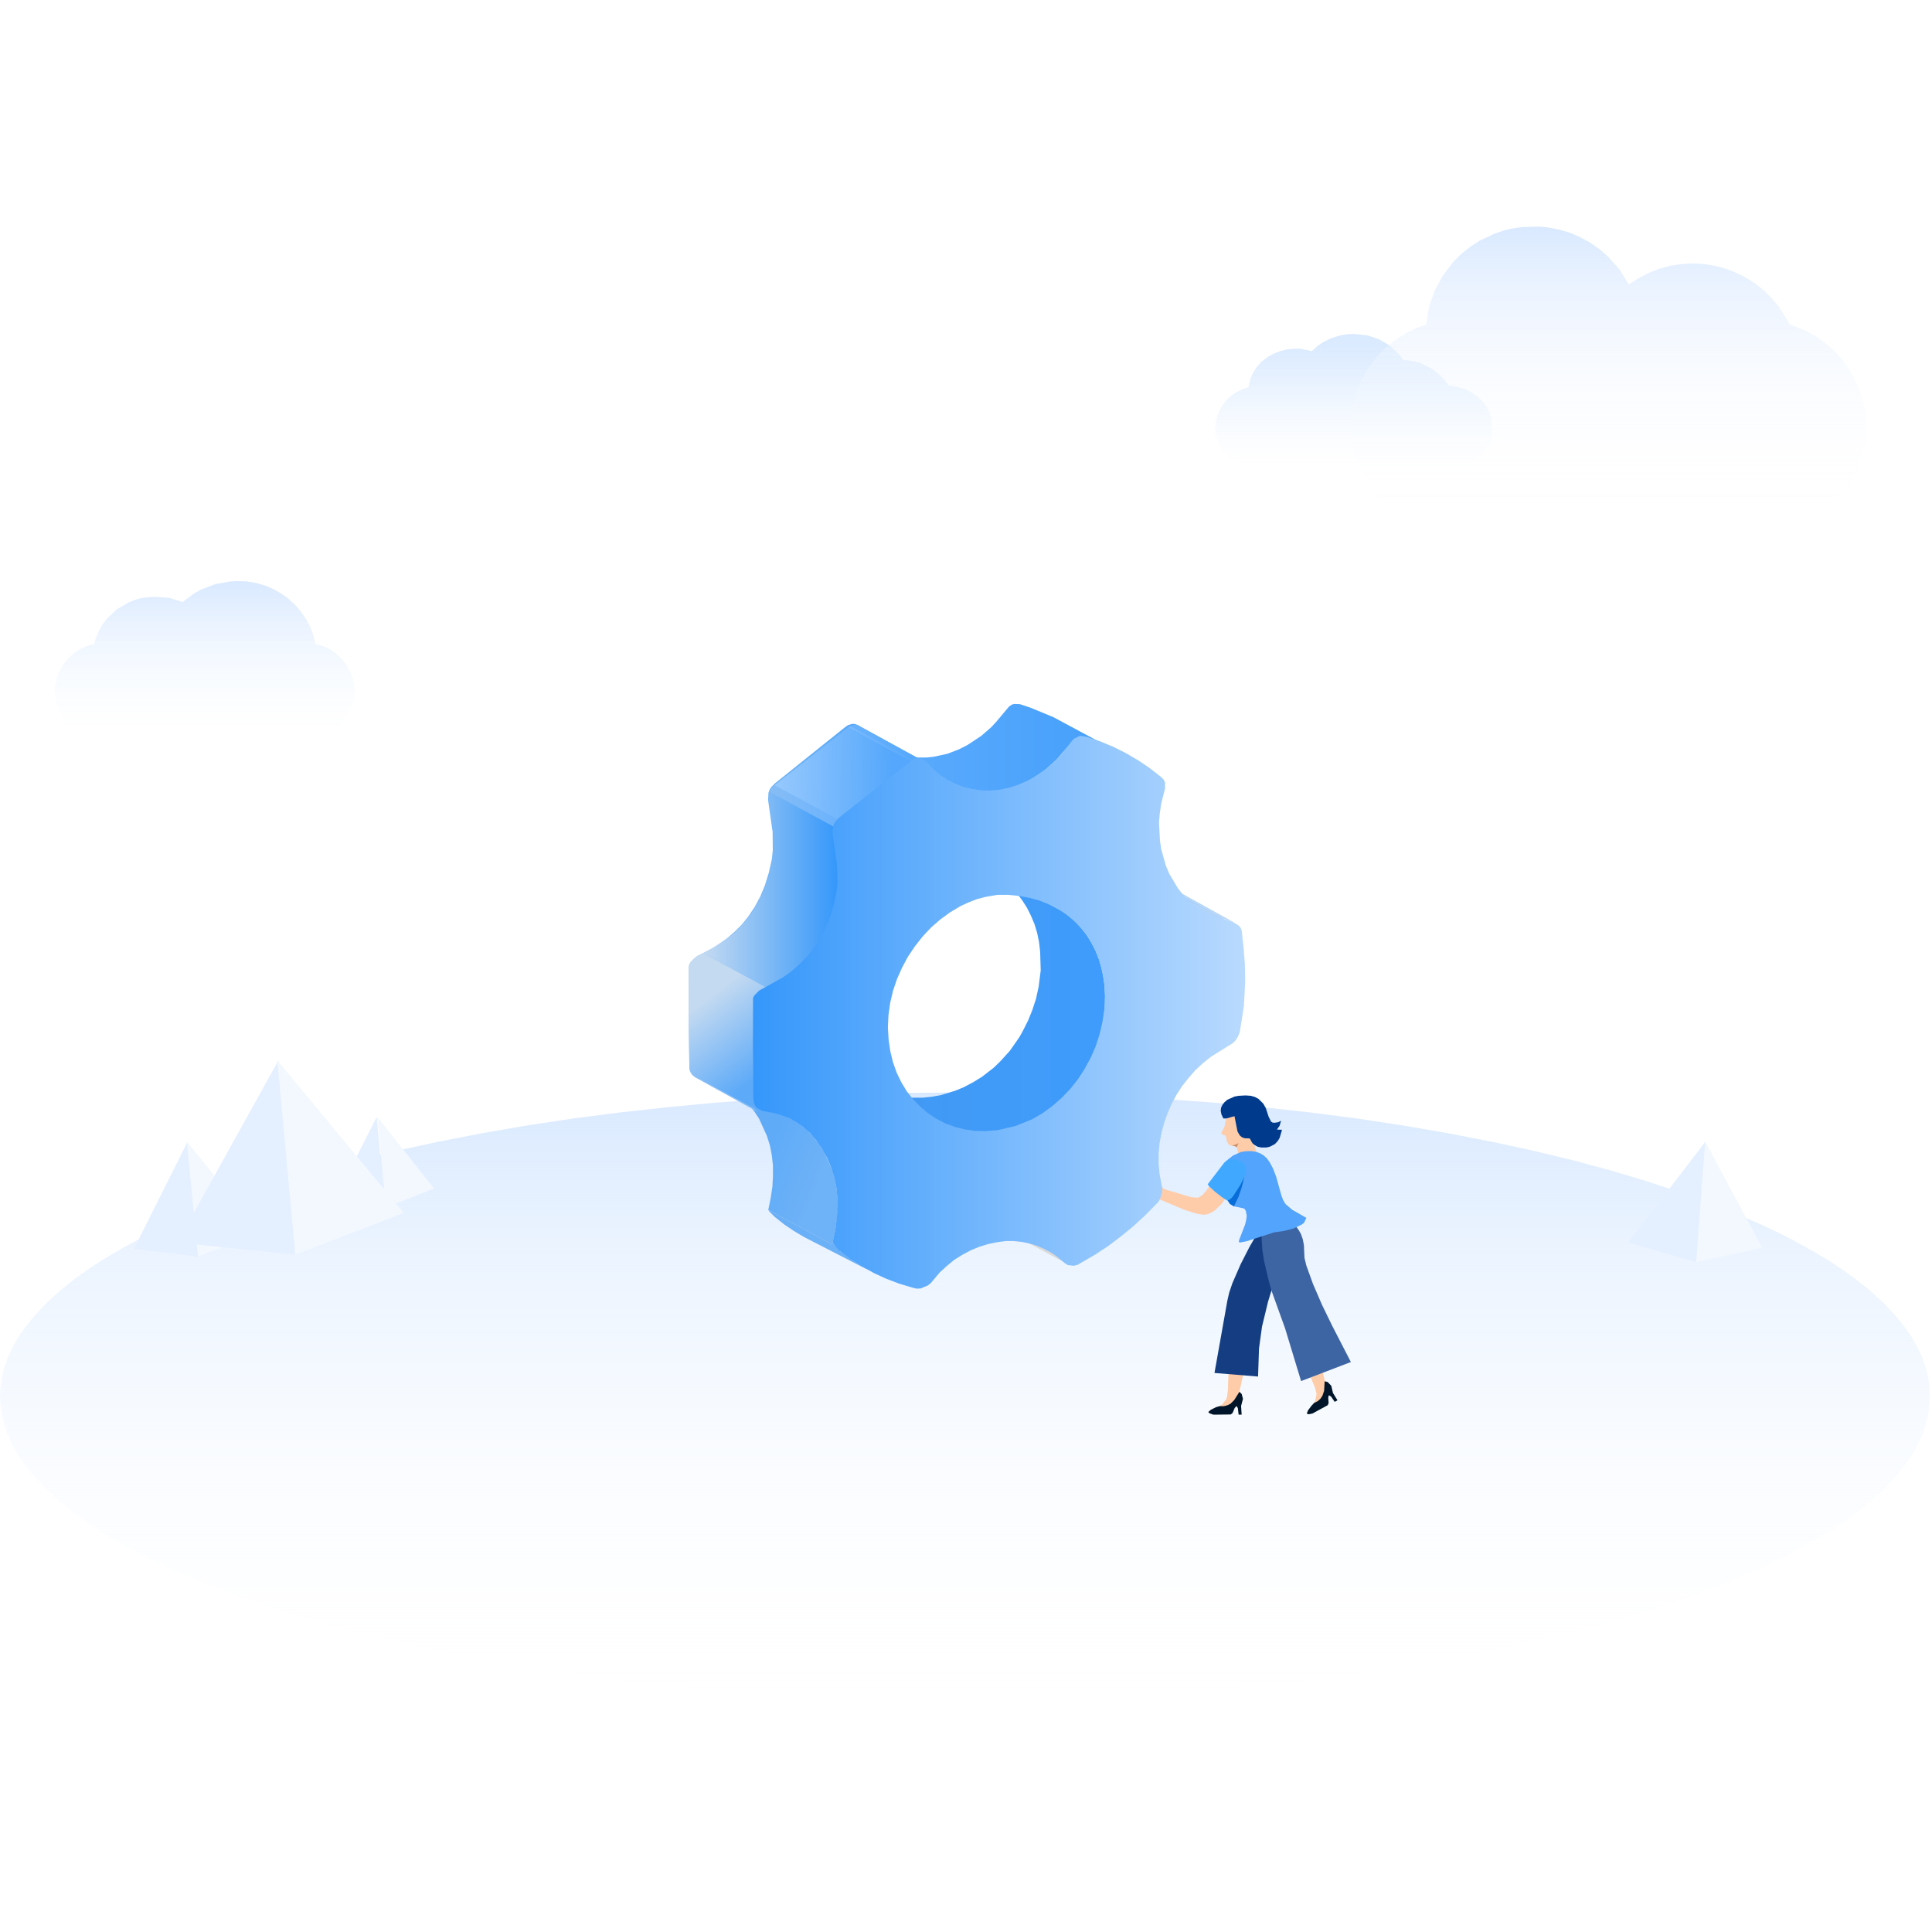 <?xml version="1.0" standalone="no"?><!DOCTYPE svg PUBLIC "-//W3C//DTD SVG 1.1//EN" "http://www.w3.org/Graphics/SVG/1.1/DTD/svg11.dtd"><svg height="1024" node-id="1" sillyvg="true" template-height="1024" template-width="1024" version="1.1" viewBox="0 0 1024 1024" width="1024" xmlns="http://www.w3.org/2000/svg" xmlns:xlink="http://www.w3.org/1999/xlink"><defs node-id="164"><linearGradient gradientUnits="objectBoundingBox" id="linearGradient-1" node-id="5" spreadMethod="pad" x1="0.5" x2="0.5" y1="1" y2="-0"><stop offset="0" stop-color="#ffffff" stop-opacity="0.1"></stop><stop offset="0.13" stop-color="#fbfdff" stop-opacity="0.19"></stop><stop offset="0.41" stop-color="#f1f7ff" stop-opacity="0.43"></stop><stop offset="0.81" stop-color="#e1eeff" stop-opacity="0.82"></stop><stop offset="1" stop-color="#d9e9ff"></stop></linearGradient><linearGradient gradientUnits="objectBoundingBox" id="linearGradient-2" node-id="11" spreadMethod="pad" x1="0.5" x2="0.5" y1="1.002" y2="0.001"><stop offset="0" stop-color="#ffffff" stop-opacity="0.1"></stop><stop offset="1" stop-color="#d9e9ff"></stop></linearGradient><linearGradient gradientUnits="objectBoundingBox" id="linearGradient-3" node-id="14" spreadMethod="pad" x1="0.501" x2="0.501" y1="1" y2="0"><stop offset="0" stop-color="#ffffff" stop-opacity="0.1"></stop><stop offset="0.14" stop-color="#f8fbff" stop-opacity="0.27"></stop><stop offset="0.37" stop-color="#edf5ff" stop-opacity="0.52"></stop><stop offset="0.58" stop-color="#e4f0ff" stop-opacity="0.73"></stop><stop offset="0.76" stop-color="#deecff" stop-opacity="0.88"></stop><stop offset="0.91" stop-color="#daeaff" stop-opacity="0.97"></stop><stop offset="1" stop-color="#d9e9ff"></stop></linearGradient><linearGradient gradientUnits="objectBoundingBox" id="linearGradient-4" node-id="22" spreadMethod="pad" x1="0.5" x2="0.5" y1="0.999" y2="-0.001"><stop offset="0" stop-color="#ffffff" stop-opacity="0.1"></stop><stop offset="0.09" stop-color="#fefeff" stop-opacity="0.13"></stop><stop offset="0.23" stop-color="#fbfcff" stop-opacity="0.21"></stop><stop offset="0.4" stop-color="#f5f9ff" stop-opacity="0.33"></stop><stop offset="0.59" stop-color="#eef5ff" stop-opacity="0.51"></stop><stop offset="0.79" stop-color="#e4efff" stop-opacity="0.74"></stop><stop offset="1" stop-color="#d9e9ff"></stop></linearGradient><linearGradient gradientUnits="objectBoundingBox" id="linearGradient1" node-id="216" spreadMethod="pad" x1="0" x2="1" y1="0.5" y2="0.5"><stop offset="0" stop-color="#eeeeee"></stop><stop offset="0.03" stop-color="#dddddd"></stop><stop offset="1" stop-color="#d8d8d8"></stop></linearGradient><linearGradient gradientUnits="objectBoundingBox" id="linearGradient-5" node-id="30" spreadMethod="pad" x1="0" x2="1" y1="0.5" y2="0.5"><stop offset="0" stop-color="#eeeeee"></stop><stop offset="0.03" stop-color="#dddddd"></stop><stop offset="1" stop-color="#d8d8d8"></stop></linearGradient><linearGradient gradientUnits="objectBoundingBox" id="linearGradient-6" node-id="34" spreadMethod="pad" x1="-0" x2="1" y1="0.499" y2="0.499"><stop offset="0" stop-color="#eeeeee"></stop><stop offset="0.03" stop-color="#b4d7fe"></stop><stop offset="1" stop-color="#b0d3fa"></stop></linearGradient><linearGradient gradientUnits="objectBoundingBox" id="linearGradient-7" node-id="38" spreadMethod="pad" x1="-0" x2="1" y1="0.5" y2="0.5"><stop offset="0" stop-color="#b2d5fc"></stop><stop offset="0.03" stop-color="#dddddd"></stop><stop offset="1" stop-color="#a8d2ff"></stop></linearGradient><linearGradient gradientUnits="objectBoundingBox" id="linearGradient-8" node-id="42" spreadMethod="pad" x1="0.093" x2="0.786" y1="0.5" y2="0.512"><stop offset="0" stop-color="#afd5fe"></stop><stop offset="0.052" stop-color="#99cafd"></stop><stop offset="1" stop-color="#b5d4f6"></stop></linearGradient><linearGradient gradientUnits="objectBoundingBox" id="linearGradient-9" node-id="46" spreadMethod="pad" x1="0" x2="1" y1="0.505" y2="0.505"><stop offset="0" stop-color="#eeeeee"></stop><stop offset="0.03" stop-color="#b2d4f8"></stop><stop offset="1" stop-color="#b2d4fa"></stop></linearGradient><linearGradient gradientUnits="objectBoundingBox" id="linearGradient-10" node-id="50" spreadMethod="pad" x1="0" x2="1" y1="0.5" y2="0.5"><stop offset="0" stop-color="#eeeeee"></stop><stop offset="0.03" stop-color="#dddddd"></stop><stop offset="1" stop-color="#d8d8d8"></stop></linearGradient><linearGradient gradientUnits="objectBoundingBox" id="linearGradient-11" node-id="54" spreadMethod="pad" x1="-0.001" x2="1.002" y1="0.501" y2="0.501"><stop offset="0" stop-color="#97c9fd"></stop><stop offset="0.064" stop-color="#4199f3"></stop><stop offset="1" stop-color="#3f9cfc"></stop></linearGradient><linearGradient gradientUnits="objectBoundingBox" id="linearGradient-12" node-id="58" spreadMethod="pad" x1="-0" x2="1" y1="0.5" y2="0.5"><stop offset="0" stop-color="#eeeeee"></stop><stop offset="0.03" stop-color="#dddddd"></stop><stop offset="1" stop-color="#d8d8d8"></stop></linearGradient><linearGradient gradientUnits="objectBoundingBox" id="linearGradient-13" node-id="62" spreadMethod="pad" x1="-0" x2="1" y1="0.5" y2="0.5"><stop offset="0" stop-color="#68aff7"></stop><stop offset="0.518" stop-color="#6bb1f8"></stop><stop offset="1" stop-color="#6bb1f7"></stop></linearGradient><linearGradient gradientUnits="objectBoundingBox" id="linearGradient-14" node-id="66" spreadMethod="pad" x1="0" x2="1" y1="0.5" y2="0.5"><stop offset="0" stop-color="#eeeeee"></stop><stop offset="1" stop-color="#d8d8d8"></stop></linearGradient><linearGradient gradientUnits="objectBoundingBox" id="linearGradient-15" node-id="69" spreadMethod="pad" x1="0.309" x2="0.755" y1="0.485" y2="0.731"><stop offset="0" stop-color="#5fabf8"></stop><stop offset="1" stop-color="#6eb2f7"></stop></linearGradient><linearGradient gradientUnits="objectBoundingBox" id="linearGradient-16" node-id="72" spreadMethod="pad" x1="-0.002" x2="0.999" y1="0.501" y2="0.501"><stop offset="0" stop-color="#5babfc"></stop><stop offset="1" stop-color="#459ffb"></stop></linearGradient><linearGradient gradientUnits="objectBoundingBox" id="linearGradient-17" node-id="75" spreadMethod="pad" x1="-0" x2="1" y1="0.5" y2="0.5"><stop offset="0" stop-color="#96c5f4"></stop><stop offset="1" stop-color="#3f9cfa"></stop></linearGradient><linearGradient gradientUnits="objectBoundingBox" id="linearGradient-18" node-id="78" spreadMethod="pad" x1="0.376" x2="0.624" y1="0.231" y2="0.883"><stop offset="0" stop-color="#c4daf1"></stop><stop offset="1" stop-color="#5daaf8"></stop></linearGradient><linearGradient gradientUnits="objectBoundingBox" id="linearGradient-19" node-id="81" spreadMethod="pad" x1="-0.002" x2="1" y1="0.499" y2="0.499"><stop offset="0" stop-color="#c4daf1"></stop><stop offset="1" stop-color="#3497fb"></stop></linearGradient><linearGradient gradientUnits="objectBoundingBox" id="linearGradient-20" node-id="84" spreadMethod="pad" x1="0" x2="1.002" y1="0.499" y2="0.499"><stop offset="0" stop-color="#87bdf5"></stop><stop offset="1" stop-color="#6ab2fd"></stop></linearGradient><linearGradient gradientUnits="objectBoundingBox" id="linearGradient-21" node-id="87" spreadMethod="pad" x1="-0" x2="0.854" y1="0.5" y2="0.513"><stop offset="0" stop-color="#97c9fd"></stop><stop offset="1" stop-color="#54a7fc"></stop></linearGradient><linearGradient gradientUnits="objectBoundingBox" id="linearGradient-22" node-id="90" spreadMethod="pad" x1="0" x2="1" y1="0.5" y2="0.5"><stop offset="0" stop-color="#79bafd"></stop><stop offset="1" stop-color="#57a9fc"></stop></linearGradient><linearGradient gradientUnits="objectBoundingBox" id="linearGradient-23" node-id="93" spreadMethod="pad" x1="-0" x2="1" y1="0.498" y2="0.498"><stop offset="0" stop-color="#69b2fc"></stop><stop offset="1" stop-color="#54a7fc"></stop></linearGradient><linearGradient gradientUnits="objectBoundingBox" id="linearGradient-24" node-id="96" spreadMethod="pad" x1="0" x2="1" y1="0.498" y2="0.498"><stop offset="0" stop-color="#eeeeee"></stop><stop offset="1" stop-color="#d8d8d8"></stop></linearGradient><linearGradient gradientUnits="objectBoundingBox" id="linearGradient-25" node-id="99" spreadMethod="pad" x1="0" x2="1" y1="0.503" y2="0.503"><stop offset="0" stop-color="#eeeeee"></stop><stop offset="1" stop-color="#d8d8d8"></stop></linearGradient><linearGradient gradientUnits="objectBoundingBox" id="linearGradient-26" node-id="102" spreadMethod="pad" x1="-0" x2="1" y1="0.5" y2="0.5"><stop offset="0" stop-color="#3597fb"></stop><stop offset="1" stop-color="#b9dafe"></stop></linearGradient></defs><path d="M 0.00 0.00 L 1024.00 0.00 L 1024.00 1024.00 L 0.00 1024.00 Z" fill="#ffffff" fill-rule="evenodd" node-id="377" stroke="none" target-height="1024" target-width="1024" target-x="0" target-y="0"></path><g node-id="454"><path d="M 0.00 0.00 L 1024.00 0.00 L 1024.00 1024.00 L 0.00 1024.00 Z" fill="#d8d8d8" fill-opacity="0" fill-rule="nonzero" group-id="1" id="矩形" node-id="107" stroke="none" target-height="1024" target-width="1024" target-x="0" target-y="0"></path></g><path d="M 1023.00 740.00 L 1022.70 745.20 L 1021.90 750.40 L 1020.60 755.60 L 1018.70 760.90 L 1016.20 766.20 L 1013.10 771.60 L 1009.00 777.40 L 1004.10 783.30 L 998.40 789.30 L 991.80 795.40 L 984.10 801.60 L 976.50 807.10 L 968.10 812.60 L 958.70 818.10 L 948.40 823.70 L 937.10 829.30 L 923.20 835.50 L 908.00 841.70 L 891.40 847.80 L 873.20 853.80 L 853.90 859.60 L 833.40 865.10 L 811.80 870.30 L 790.00 875.00 L 767.30 879.40 L 743.50 883.50 L 719.70 887.10 L 695.10 890.30 L 669.80 893.10 L 644.40 895.50 L 618.50 897.40 L 592.00 899.00 L 565.50 900.10 L 538.70 900.80 L 511.50 901.00 L 484.30 900.80 L 457.50 900.10 L 431.00 899.00 L 404.50 897.40 L 378.60 895.50 L 353.20 893.10 L 327.90 890.30 L 303.30 887.10 L 279.50 883.50 L 255.70 879.40 L 233.00 875.00 L 211.20 870.30 L 189.60 865.10 L 169.10 859.60 L 149.80 853.80 L 131.60 847.80 L 115.00 841.70 L 99.80 835.50 L 85.90 829.30 L 74.60 823.70 L 64.30 818.10 L 54.90 812.60 L 46.50 807.10 L 38.90 801.60 L 31.20 795.40 L 24.60 789.30 L 18.90 783.30 L 14.00 777.40 L 9.90 771.60 L 6.80 766.20 L 4.30 760.90 L 2.40 755.60 L 1.10 750.40 L 0.30 745.20 L 0.00 740.00 L 0.30 734.80 L 1.10 729.60 L 2.40 724.40 L 4.30 719.10 L 6.80 713.80 L 9.90 708.40 L 14.00 702.60 L 18.90 696.70 L 24.60 690.70 L 31.20 684.60 L 38.90 678.40 L 46.50 672.90 L 54.90 667.40 L 64.30 661.90 L 74.60 656.30 L 85.90 650.70 L 99.80 644.50 L 115.00 638.30 L 131.60 632.20 L 149.80 626.20 L 169.10 620.40 L 189.60 614.90 L 211.20 609.70 L 233.00 605.00 L 255.70 600.60 L 279.50 596.50 L 303.30 592.90 L 327.90 589.70 L 353.20 586.90 L 378.60 584.50 L 404.50 582.60 L 431.00 581.00 L 457.50 579.90 L 484.30 579.20 L 511.50 579.00 L 538.70 579.20 L 565.50 579.90 L 592.00 581.00 L 618.50 582.60 L 644.40 584.50 L 669.80 586.90 L 695.10 589.70 L 719.70 592.90 L 743.50 596.50 L 767.30 600.60 L 790.00 605.00 L 811.80 609.70 L 833.40 614.90 L 853.90 620.40 L 873.20 626.20 L 891.40 632.20 L 908.00 638.30 L 923.20 644.50 L 937.10 650.70 L 948.40 656.30 L 958.70 661.90 L 968.10 667.40 L 976.50 672.90 L 984.10 678.40 L 991.80 684.60 L 998.40 690.70 L 1004.10 696.70 L 1009.00 702.60 L 1013.10 708.40 L 1016.20 713.80 L 1018.70 719.10 L 1020.60 724.40 L 1021.90 729.60 L 1022.70 734.80 L 1023.00 740.00 Z" fill="url(#linearGradient-1)" fill-rule="nonzero" id="椭圆形" node-id="108" stroke="none" target-height="322" target-width="1023" target-x="0" target-y="579"></path><path d="M 199.70 592.00 L 204.00 640.00 L 177.00 636.80 Z" fill="#e4efff" fill-rule="nonzero" id="路径" node-id="109" stroke="none" target-height="48" target-width="27" target-x="177" target-y="592"></path><path d="M 200.00 592.00 L 230.00 629.90 L 204.50 640.00 Z" fill="#f3f8ff" fill-rule="nonzero" id="路径" node-id="110" stroke="none" target-height="48" target-width="30" target-x="200" target-y="592"></path><path d="M 99.50 605.00 L 105.00 666.00 L 71.00 661.90 Z" fill="#e4efff" fill-rule="nonzero" id="路径" node-id="111" stroke="none" target-height="61" target-width="34" target-x="71" target-y="605"></path><path d="M 99.00 605.00 L 138.00 653.20 L 105.00 666.00 Z" fill="#f3f8ff" fill-rule="nonzero" id="路径" node-id="112" stroke="none" target-height="61" target-width="39" target-x="99" target-y="605"></path><path d="M 147.60 562.00 L 157.00 665.00 L 94.00 658.60 Z" fill="#e4efff" fill-rule="nonzero" id="路径" node-id="113" stroke="none" target-height="103" target-width="63" target-x="94" target-y="562"></path><path d="M 147.00 562.00 L 214.00 642.90 L 156.50 665.00 Z" fill="#f3f8ff" fill-rule="nonzero" id="路径" node-id="114" stroke="none" target-height="103" target-width="67" target-x="147" target-y="562"></path><path d="M 167.20 341.20 L 166.00 336.40 L 164.30 332.00 L 162.00 327.80 L 159.30 323.90 L 156.20 320.40 L 152.70 317.20 L 148.90 314.50 L 144.80 312.20 L 140.40 310.30 L 135.80 309.00 L 131.00 308.20 L 126.00 308.00 L 121.90 308.20 L 114.10 309.60 L 106.70 312.40 L 103.20 314.30 L 96.80 319.10 L 89.80 316.90 L 82.50 316.30 L 78.60 316.50 L 74.90 317.00 L 71.40 318.00 L 68.00 319.40 L 61.70 323.10 L 56.50 328.10 L 54.30 331.00 L 52.50 334.20 L 51.00 337.60 L 49.90 341.20 L 46.00 342.40 L 42.40 344.00 L 39.20 346.20 L 36.30 348.70 L 33.90 351.60 L 31.90 354.90 L 30.40 358.40 L 29.40 362.20 L 29.00 366.10 L 29.40 369.80 L 30.20 373.20 L 31.40 376.40 L 33.10 379.40 L 35.10 382.20 L 37.40 384.70 L 40.10 386.90 L 43.00 388.70 L 46.10 390.20 L 49.50 391.20 L 53.00 391.80 L 56.70 392.00 L 160.30 392.00 L 164.00 391.80 L 167.50 391.20 L 170.90 390.20 L 174.00 388.70 L 176.90 386.90 L 179.60 384.70 L 181.90 382.20 L 183.90 379.40 L 185.60 376.40 L 186.80 373.20 L 187.60 369.80 L 188.00 366.10 L 187.60 362.20 L 186.60 358.40 L 185.10 354.90 L 183.10 351.70 L 180.70 348.80 L 177.80 346.20 L 174.60 344.00 L 171.10 342.40 L 167.20 341.20 Z" fill="url(#linearGradient-2)" fill-rule="nonzero" id="路径" node-id="115" stroke="none" target-height="84" target-width="159" target-x="29" target-y="308"></path><path d="M 767.90 204.30 L 763.80 199.30 L 758.80 195.40 L 753.10 192.50 L 750.00 191.60 L 743.60 190.70 L 741.60 187.90 L 736.70 183.20 L 730.90 179.80 L 724.50 177.70 L 717.60 177.00 L 713.50 177.20 L 709.40 178.00 L 705.50 179.30 L 701.80 181.10 L 698.40 183.30 L 695.30 186.10 L 689.70 184.90 L 686.90 184.80 L 682.50 185.10 L 678.50 186.10 L 674.70 187.60 L 671.30 189.60 L 668.30 192.00 L 665.80 194.90 L 663.00 199.80 L 661.70 205.30 L 658.40 206.30 L 655.50 207.80 L 652.70 209.60 L 650.30 211.80 L 648.30 214.30 L 646.60 217.10 L 645.30 220.10 L 644.40 223.20 L 644.00 226.60 L 644.20 229.70 L 644.90 232.60 L 646.00 235.30 L 649.30 240.30 L 651.40 242.40 L 656.50 245.90 L 662.50 248.20 L 665.70 248.80 L 669.20 249.00 L 765.80 249.00 L 769.30 248.80 L 772.60 248.20 L 775.70 247.20 L 781.30 244.30 L 785.80 240.30 L 787.60 237.90 L 789.00 235.30 L 790.10 232.60 L 790.80 229.70 L 791.00 226.60 L 790.80 223.70 L 790.30 220.90 L 789.30 218.30 L 788.00 215.80 L 785.80 212.80 L 783.00 210.20 L 779.70 207.90 L 776.10 206.20 L 772.20 205.00 L 767.90 204.30 Z" fill="url(#linearGradient-3)" fill-rule="nonzero" id="路径" node-id="116" stroke="none" target-height="72" target-width="147" target-x="644" target-y="177"></path><path d="M 948.40 171.70 L 945.70 167.00 L 942.80 162.50 L 939.40 158.50 L 935.70 154.70 L 931.70 151.30 L 927.40 148.40 L 922.80 145.80 L 918.00 143.60 L 913.00 141.90 L 907.90 140.70 L 902.60 139.90 L 897.10 139.60 L 891.00 140.00 L 885.10 140.90 L 879.30 142.50 L 873.70 144.70 L 868.40 147.50 L 863.30 150.80 L 858.40 142.90 L 852.30 136.00 L 847.70 132.00 L 842.80 128.60 L 837.50 125.70 L 831.90 123.30 L 826.10 121.60 L 820.10 120.50 L 815.60 120.10 L 806.30 120.40 L 801.60 121.10 L 796.90 122.20 L 792.50 123.70 L 784.20 127.60 L 779.10 130.90 L 774.40 134.70 L 770.20 138.90 L 764.70 146.10 L 760.40 154.10 L 757.40 162.70 L 755.90 172.00 L 750.90 173.80 L 746.30 176.00 L 741.90 178.60 L 737.80 181.50 L 734.00 184.80 L 730.50 188.30 L 727.40 192.10 L 724.60 196.20 L 722.20 200.50 L 720.10 205.00 L 718.50 209.60 L 717.20 214.50 L 716.40 219.40 L 716.00 224.40 L 716.10 229.60 L 716.70 234.80 L 717.70 240.00 L 719.20 244.90 L 721.00 249.60 L 723.30 254.00 L 726.00 258.30 L 729.00 262.20 L 732.20 265.90 L 735.90 269.30 L 739.80 272.30 L 743.90 275.00 L 748.30 277.40 L 752.90 279.40 L 757.70 280.90 L 762.60 282.00 L 767.70 282.70 L 773.00 283.00 L 931.90 283.00 L 937.20 282.80 L 942.30 282.10 L 947.30 280.90 L 952.10 279.40 L 956.70 277.40 L 961.10 275.00 L 965.30 272.30 L 969.20 269.20 L 972.80 265.80 L 976.10 262.20 L 979.10 258.20 L 981.80 253.90 L 984.00 249.40 L 985.90 244.70 L 987.30 239.70 L 988.40 234.50 L 988.90 229.30 L 989.00 224.10 L 988.60 219.10 L 987.70 214.10 L 986.40 209.30 L 984.70 204.60 L 982.60 200.10 L 980.10 195.80 L 977.30 191.70 L 974.10 187.90 L 970.50 184.40 L 966.70 181.20 L 962.50 178.30 L 958.10 175.80 L 948.40 171.70 Z" fill="url(#linearGradient-4)" fill-rule="nonzero" id="路径" node-id="117" stroke="none" target-height="162.9" target-width="273" target-x="716" target-y="120.1"></path><path d="M 904.00 605.00 L 899.20 669.00 L 863.00 658.50 Z" fill="#e4efff" fill-rule="nonzero" id="路径" node-id="118" stroke="none" target-height="64" target-width="41" target-x="863" target-y="605"></path><path d="M 903.80 605.00 L 934.00 661.40 L 899.00 669.00 Z" fill="#f3f8ff" fill-rule="nonzero" id="路径" node-id="119" stroke="none" target-height="64" target-width="35" target-x="899" target-y="605"></path><g node-id="455"><g node-id="456"><g node-id="458"><g node-id="461"><path d="M 659.20 587.40 L 661.20 587.80 L 663.60 589.00 L 664.70 590.30 L 665.20 592.00 L 665.10 595.70 L 664.00 602.70 L 664.90 607.30 L 666.80 613.40 L 656.50 615.10 L 655.80 608.60 L 655.10 607.80 L 654.00 607.40 L 651.50 607.00 L 650.40 605.20 L 649.70 602.30 L 649.30 601.80 L 647.70 601.30 L 647.30 600.40 L 649.00 597.20 L 649.90 592.70 L 651.10 590.40 L 652.70 589.10 L 654.60 588.00 L 656.80 587.50 L 659.20 587.40 Z" fill="#fecca9" fill-rule="nonzero" group-id="2,3,5,8" id="路径" node-id="124" stroke="none" target-height="27.7" target-width="19.5" target-x="647.3" target-y="587.4"></path><path d="M 653.00 607.30 L 654.50 607.50 L 655.40 608.10 L 656.50 605.90 L 653.00 607.30 Z" fill="#cd916a" fill-rule="nonzero" group-id="2,3,5,8" id="路径" node-id="125" stroke="none" target-height="2.2" target-width="3.5" target-x="653" target-y="605.9"></path></g><path d="M 656.50 580.80 L 660.20 580.60 L 663.00 580.80 L 665.10 581.40 L 667.00 582.40 L 669.60 585.00 L 670.90 587.30 L 672.40 591.90 L 673.70 594.50 L 674.50 595.00 L 675.50 595.10 L 677.50 594.80 L 679.00 594.00 L 678.20 596.70 L 676.80 598.70 L 679.50 598.80 L 678.20 603.20 L 677.20 604.80 L 675.70 606.40 L 673.00 607.80 L 671.20 608.20 L 668.50 608.20 L 666.60 607.80 L 665.00 606.90 L 663.80 605.90 L 662.40 603.40 L 659.70 603.30 L 658.30 602.80 L 657.10 601.80 L 655.90 599.70 L 654.30 591.60 L 650.00 592.80 L 648.40 592.80 L 647.40 590.70 L 647.00 588.80 L 647.20 587.10 L 647.90 585.60 L 649.00 584.20 L 650.50 582.90 L 654.30 581.20 L 656.50 580.80 Z" fill="#003a8c" fill-rule="nonzero" group-id="2,3,5" id="Path" node-id="126" stroke="none" target-height="27.6" target-width="32.5" target-x="647" target-y="580.6"></path></g><path d="M 697.80 738.90 L 696.90 735.30 L 694.40 729.40 L 700.80 726.30 L 703.80 738.00 L 703.10 739.70 L 699.10 745.20 L 695.60 744.90 L 697.10 742.40 L 697.80 738.90 Z" fill="#fecca9" fill-rule="nonzero" group-id="2,3" id="Path" node-id="127" stroke="none" target-height="18.9" target-width="9.4" target-x="694.4" target-y="726.3"></path><path d="M 649.90 741.70 L 650.40 740.10 L 650.80 736.70 L 651.10 727.70 L 659.10 727.70 L 655.60 743.70 L 654.20 744.90 L 648.10 747.90 L 645.10 745.90 L 647.60 744.50 L 649.90 741.70 Z" fill="#fecca9" fill-rule="nonzero" group-id="2,3" id="Path" node-id="128" stroke="none" target-height="20.2" target-width="14" target-x="645.1" target-y="727.7"></path><path d="M 692.60 749.20 L 693.60 749.60 L 695.60 749.20 L 703.70 744.80 L 704.20 743.70 L 704.00 740.80 L 704.30 739.50 L 705.50 740.20 L 707.40 743.00 L 708.90 742.20 L 706.50 738.30 L 705.60 734.50 L 703.70 732.50 L 702.10 732.10 L 701.80 737.20 L 700.90 739.80 L 699.90 741.30 L 698.50 742.60 L 696.50 743.60 L 695.10 745.10 L 693.30 747.50 L 692.60 749.20 Z" fill="#001529" fill-rule="nonzero" group-id="2,3" id="Path" node-id="129" stroke="none" target-height="17.5" target-width="16.3" target-x="692.6" target-y="732.1"></path><path d="M 640.40 748.40 L 641.10 749.10 L 643.10 749.80 L 652.30 749.70 L 653.30 748.90 L 654.40 746.30 L 655.40 745.20 L 656.10 746.40 L 656.50 749.80 L 658.10 749.80 L 657.80 745.20 L 658.80 741.40 L 658.10 738.80 L 656.90 737.70 L 654.20 742.00 L 652.20 744.00 L 650.60 744.80 L 648.70 745.30 L 646.50 745.30 L 644.60 745.80 L 641.80 747.20 L 640.40 748.40 Z" fill="#001529" fill-rule="nonzero" group-id="2,3" id="Path" node-id="130" stroke="none" target-height="12.1" target-width="18.4" target-x="640.4" target-y="737.7"></path><path d="M 667.70 651.50 L 662.30 660.80 L 657.60 670.00 L 653.20 680.10 L 651.50 685.10 L 650.50 689.50 L 643.70 727.70 L 666.80 729.60 L 667.30 714.70 L 668.90 703.10 L 672.10 689.90 L 679.00 667.20 L 678.90 665.90 L 678.10 663.80 L 675.30 659.10 L 671.50 654.50 L 667.70 651.50 Z" fill="#143e81" fill-rule="nonzero" group-id="2,3" id="Path" node-id="131" stroke="none" target-height="78.1" target-width="35.3" target-x="643.7" target-y="651.5"></path><path d="M 684.90 648.00 L 687.00 650.10 L 688.30 651.90 L 689.50 654.00 L 690.50 656.80 L 691.10 660.00 L 691.40 666.70 L 692.40 670.80 L 695.90 680.50 L 700.70 691.60 L 706.10 702.70 L 716.00 721.90 L 689.60 732.00 L 681.10 704.00 L 674.00 684.30 L 672.60 679.40 L 670.00 668.40 L 669.10 662.70 L 668.70 657.00 L 668.90 651.50 L 670.20 650.70 L 673.70 649.20 L 678.80 648.00 L 681.70 647.80 L 684.90 648.00 Z" fill="#3e65a3" fill-rule="nonzero" group-id="2,3" id="Path" node-id="132" stroke="none" target-height="84.2" target-width="47.3" target-x="668.7" target-y="647.8"></path><path d="M 641.70 627.60 L 639.50 630.90 L 637.30 633.40 L 635.00 634.80 L 631.30 634.50 L 617.20 630.30 L 615.90 629.20 L 614.70 626.30 L 613.50 625.20 L 612.50 625.40 L 610.00 627.10 L 608.80 629.70 L 608.80 632.30 L 609.20 633.40 L 610.30 634.40 L 612.50 634.80 L 627.70 641.20 L 634.40 643.30 L 637.40 643.80 L 639.50 643.70 L 641.70 642.90 L 643.80 641.60 L 647.40 638.20 L 650.70 633.60 L 646.80 629.40 L 643.50 627.80 L 641.70 627.60 Z" fill="#fecca9" fill-rule="nonzero" group-id="2,3" id="Path" node-id="133" stroke="none" target-height="18.6" target-width="41.9" target-x="608.8" target-y="625.2"></path><path d="M 645.40 626.30 L 645.90 627.50 L 648.60 630.00 L 649.30 631.20 L 650.40 635.80 L 651.90 638.10 L 654.00 639.40 L 658.90 640.40 L 659.60 640.70 L 660.30 641.80 L 660.80 644.40 L 660.50 646.70 L 659.90 649.10 L 656.80 657.10 L 656.60 658.00 L 657.00 658.60 L 660.70 657.90 L 675.20 653.20 L 680.70 652.40 L 685.70 651.10 L 690.20 648.90 L 691.30 647.90 L 692.40 645.50 L 684.90 641.20 L 681.40 638.20 L 680.10 636.10 L 679.10 633.40 L 676.40 623.70 L 674.80 619.50 L 673.00 616.10 L 671.60 614.10 L 669.90 612.50 L 667.90 611.30 L 665.80 610.50 L 663.20 610.10 L 660.00 610.20 L 657.70 610.60 L 653.60 612.40 L 651.00 614.40 L 648.80 616.80 L 647.00 619.40 L 645.40 623.60 L 645.40 626.30 Z" fill="#53a4fc" fill-rule="nonzero" group-id="2,3" id="Path" node-id="134" stroke="none" target-height="48.5" target-width="47" target-x="645.4" target-y="610.1"></path><path d="M 650.40 635.80 L 651.90 638.10 L 654.00 639.40 L 656.50 634.20 L 658.00 629.80 L 659.10 625.50 L 659.90 619.80 L 650.40 635.80 Z" fill="#096dd9" fill-rule="nonzero" group-id="2,3" id="Path" node-id="135" stroke="none" target-height="19.6" target-width="9.5" target-x="650.4" target-y="619.8"></path><path d="M 651.90 614.40 L 650.00 615.20 L 648.90 616.20 L 640.10 627.70 L 640.90 628.80 L 643.90 631.60 L 647.50 634.40 L 650.20 636.20 L 650.70 636.30 L 652.30 635.40 L 653.50 634.10 L 657.30 628.20 L 659.00 624.90 L 660.10 621.90 L 660.40 620.20 L 659.90 617.50 L 658.10 615.70 L 654.70 614.60 L 651.90 614.40 Z" fill="#40a9ff" fill-rule="nonzero" group-id="2,3" id="Path" node-id="136" stroke="none" target-height="21.9" target-width="20.3" target-x="640.1" target-y="614.4"></path></g><g node-id="457"><path d="M 566.60 670.30 L 531.30 651.40 L 526.40 647.40 L 522.10 644.80 L 556.20 662.90 L 560.60 665.60 L 566.60 670.30 Z" fill="url(#linearGradient1)" fill-rule="nonzero" group-id="2,4" id="路径" node-id="138" stroke="none" target-height="25.5" target-width="44.5" target-x="522.1" target-y="644.8"></path><path d="M 566.60 670.30 L 531.30 651.40 L 526.40 647.40 L 522.10 644.80 L 556.20 662.90 L 560.60 665.60 L 566.60 670.30" fill="url(#linearGradient-5)" fill-rule="nonzero" group-id="2,4" id="路径" node-id="139" stroke="none" target-height="25.5" target-width="44.5" target-x="522.1" target-y="644.8"></path><path d="M 638.30 484.60 L 604.80 466.40 L 609.50 468.40 L 615.70 470.00 L 620.20 471.60 L 653.60 489.80 L 649.10 488.10 L 643.00 486.60 L 638.30 484.60 Z" fill="url(#linearGradient-6)" fill-rule="nonzero" group-id="2,4" id="路径" node-id="140" stroke="none" target-height="23.4" target-width="48.8" target-x="604.8" target-y="466.4"></path><g node-id="459"><path d="M 605.30 465.60 L 639.70 483.40 Z" fill="url(#linearGradient-7)" fill-rule="nonzero" group-id="2,4,6" node-id="421" stroke="none" target-height="17.8" target-width="34.4" target-x="605.3" target-y="465.6"></path><path d="M 645.70 485.80 L 611.30 467.90 L 616.30 468.90 L 650.70 487.70 L 648.50 487.00" fill="url(#linearGradient-8)" fill-rule="nonzero" group-id="2,4,6" node-id="423" stroke="none" target-height="19.8" target-width="39.4" target-x="611.3" target-y="467.9"></path><path d="M 650.20 487.50 L 616.30 468.90 L 620.50 470.30 L 654.00 488.90 L 650.20 487.50 Z" fill="url(#linearGradient-9)" fill-rule="nonzero" group-id="2,4,6" node-id="425" stroke="none" target-height="20" target-width="37.7" target-x="616.3" target-y="468.9"></path><path d="M 654.90 488.30 L 655.40 488.60" fill="url(#linearGradient-10)" fill-rule="nonzero" group-id="2,4,6" node-id="427" stroke="none" target-height="0.3" target-width="0.5" target-x="654.9" target-y="488.3"></path></g><path d="M 579.30 558.90 L 581.30 554.20 L 584.40 542.90 L 585.60 534.90 L 585.70 528.20 L 585.50 522.80 L 584.80 517.70 L 583.80 512.90 L 582.40 508.20 L 580.60 503.70 L 578.40 499.50 L 576.00 495.60 L 573.20 492.00 L 570.10 488.70 L 566.70 485.60 L 563.10 483.00 L 525.10 462.20 L 529.00 464.50 L 532.60 467.20 L 535.90 470.20 L 539.10 473.60 L 541.80 477.20 L 544.30 481.10 L 546.40 485.30 L 548.30 489.80 L 549.70 494.40 L 550.70 499.30 L 551.30 504.40 L 551.60 514.30 L 550.50 523.00 L 549.10 529.40 L 547.10 535.50 L 544.90 540.90 L 542.30 546.10 L 540.30 549.70 L 535.20 557.00 L 530.20 562.50 L 526.70 565.90 L 520.50 570.70 L 515.80 573.60 L 510.90 576.20 L 506.30 578.10 L 498.80 580.40 L 493.90 581.30 L 489.10 581.80 L 482.60 581.80 L 473.50 580.40 L 468.00 578.60 L 462.60 576.20 L 496.80 594.60 L 503.40 597.50 L 507.70 598.90 L 516.70 600.20 L 523.20 600.20 L 528.10 599.70 L 536.80 597.80 L 545.10 594.70 L 553.90 589.70 L 557.80 586.80 L 564.30 581.00 L 569.20 575.40 L 574.20 568.20 L 579.30 558.90 Z" fill="url(#linearGradient-11)" fill-rule="nonzero" group-id="2,4" id="路径" node-id="146" stroke="none" target-height="138" target-width="123.1" target-x="462.6" target-y="462.2"></path><path d="M 459.80 672.90 L 426.30 655.70 L 420.90 652.50 L 415.70 649.00 L 410.80 645.10 L 408.90 643.00 L 407.40 640.50 L 441.60 659.30 L 443.10 661.70 L 444.90 663.90 L 447.30 665.80 L 459.80 672.90 Z" fill="url(#linearGradient-12)" fill-rule="nonzero" group-id="2,4" id="路径" node-id="147" stroke="none" target-height="32.4" target-width="52.4" target-x="407.4" target-y="640.5"></path><path d="M 426.30 655.70 L 420.90 652.50 L 415.70 649.00 L 410.80 645.10 L 408.00 642.40 L 407.20 641.30 L 441.30 658.30 L 443.30 661.00 L 445.50 663.50 L 453.00 668.70 L 460.70 673.40 L 426.30 655.70 Z" fill="url(#linearGradient-13)" fill-rule="nonzero" group-id="2,4" id="路径" node-id="148" stroke="none" target-height="32.1" target-width="53.5" target-x="407.2" target-y="641.3"></path><path d="M 386.20 576.80 L 420.00 595.20 L 423.90 597.80 L 427.40 600.60 L 430.70 603.90 L 433.60 607.50 L 436.10 611.30 L 440.20 620.40 L 441.80 625.50 L 442.90 630.70 L 443.40 636.20 L 443.50 641.50 L 443.10 647.20 L 442.30 653.30 L 441.00 659.60 L 407.20 641.30 L 408.50 634.90 L 409.40 628.90 L 409.70 623.20 L 409.70 617.80 L 409.10 612.40 L 408.10 607.20 L 406.50 602.10 L 402.30 592.90 L 399.80 589.10 L 396.90 585.50 L 393.70 582.20 L 390.10 579.40 L 386.20 576.80 Z" fill="url(#linearGradient-14)" fill-rule="nonzero" group-id="2,4" id="路径" node-id="149" stroke="none" target-height="82.8" target-width="57.3" target-x="386.2" target-y="576.8"></path><path d="M 407.20 641.30 L 408.50 634.90 L 409.40 628.90 L 409.70 623.20 L 409.70 617.80 L 409.10 612.40 L 408.10 607.20 L 406.50 602.10 L 402.30 592.90 L 399.80 589.10 L 396.90 585.50 L 393.70 582.20 L 390.10 579.40 L 386.20 576.80 L 420.90 593.90 L 424.70 596.50 L 428.20 599.40 L 431.40 602.80 L 434.20 606.40 L 436.70 610.30 L 440.80 619.50 L 442.40 624.60 L 443.40 629.90 L 443.90 635.50 L 444.00 641.10 L 443.50 646.90 L 442.50 653.10 L 441.00 659.60 L 407.20 641.30 Z" fill="url(#linearGradient-15)" fill-rule="nonzero" group-id="2,4" id="路径" node-id="150" stroke="none" target-height="82.8" target-width="57.8" target-x="386.2" target-y="576.8"></path><path d="M 575.00 391.60 L 585.00 395.20 L 596.30 400.50 L 558.30 380.10 L 546.20 375.10 L 540.50 373.20 L 537.70 373.10 L 536.40 373.40 L 534.80 374.50 L 528.00 382.60 L 525.30 385.50 L 520.00 390.10 L 512.70 394.90 L 508.40 397.10 L 502.20 399.50 L 494.90 401.10 L 491.10 401.50 L 485.90 401.50 L 478.40 400.30 L 474.70 399.20 L 469.00 396.60 L 504.40 415.70 L 508.60 417.40 L 512.20 418.60 L 517.10 419.40 L 524.90 419.70 L 532.70 418.60 L 539.10 416.70 L 546.60 413.10 L 553.70 408.30 L 559.80 402.80 L 568.90 392.40 L 571.60 391.20 L 573.60 391.20 L 575.00 391.60 Z" fill="url(#linearGradient-16)" fill-rule="nonzero" group-id="2,4" id="路径" node-id="151" stroke="none" target-height="46.6" target-width="127.3" target-x="469" target-y="373.1"></path><path d="M 368.40 571.00 L 367.00 569.90 L 366.00 568.50 L 365.40 566.80 L 365.00 538.60 L 365.10 512.10 L 365.40 511.10 L 367.20 508.70 L 369.80 506.60 L 376.30 503.30 L 381.10 500.40 L 385.50 497.20 L 389.50 493.70 L 393.20 490.00 L 396.50 485.90 L 400.00 480.70 L 403.00 475.10 L 405.50 469.00 L 407.50 462.50 L 409.10 455.40 L 409.60 450.60 L 409.50 440.90 L 407.10 424.00 L 407.30 420.20 L 407.90 418.50 L 409.00 416.90 L 410.70 415.20 L 447.80 385.50 L 449.50 384.30 L 451.50 383.70 L 453.00 383.70 L 454.40 384.20 L 488.10 402.80 L 486.70 402.20 L 485.20 402.20 L 483.30 402.90 L 481.50 404.10 L 444.40 433.80 L 442.70 435.50 L 441.60 437.10 L 441.00 438.80 L 440.80 442.60 L 443.20 459.40 L 443.40 469.20 L 442.80 474.00 L 441.20 481.10 L 439.20 487.60 L 436.70 493.70 L 433.70 499.30 L 430.20 504.50 L 426.90 508.60 L 423.30 512.30 L 419.30 515.80 L 414.80 519.00 L 402.10 526.20 L 399.80 528.50 L 399.10 529.70 L 398.80 530.70 L 398.70 543.90 L 399.00 583.60 L 399.10 585.40 L 399.70 587.10 L 400.70 588.50 L 402.10 589.60 L 368.40 571.00 Z" fill="url(#linearGradient-17)" fill-rule="nonzero" group-id="2,4" id="路径" node-id="152" stroke="none" target-height="205.9" target-width="123.1" target-x="365" target-y="383.7"></path><g node-id="460"><path d="M 372.60 505.20 L 369.40 506.70 L 367.70 508.10 L 365.90 510.00 L 365.10 511.80 L 365.00 538.20 L 365.40 566.30 L 366.00 567.90 L 367.00 569.40 L 368.40 570.50 L 402.50 588.90 L 401.10 587.80 L 400.10 586.40 L 399.50 584.80 L 399.20 556.60 L 399.30 530.30 L 400.00 528.50 L 401.80 526.50 L 403.50 525.20 L 406.70 523.60 L 372.60 505.20 Z" fill="url(#linearGradient-18)" fill-rule="nonzero" group-id="2,4,7" node-id="438" stroke="none" target-height="83.7" target-width="41.7" target-x="365" target-y="505.2"></path><path d="M 442.10 445.40 L 441.60 443.00 L 441.60 440.60 L 442.10 438.20 L 408.00 419.80 L 407.60 422.20 L 407.60 424.60 L 409.50 436.40 L 410.00 441.30 L 410.10 451.00 L 409.50 455.90 L 407.40 464.90 L 404.20 473.80 L 399.60 482.20 L 396.90 486.00 L 391.60 492.20 L 389.10 494.60 L 385.90 497.10 L 377.70 502.50 L 372.60 505.20 L 406.90 523.80 L 412.00 521.10 L 416.90 518.10 L 423.20 513.10 L 430.20 505.50 L 434.30 499.70 L 438.30 492.20 L 440.10 487.80 L 442.20 481.00 L 443.70 474.20 L 444.30 469.30 L 444.40 464.50 L 443.60 454.80 L 442.10 445.40 Z" fill="url(#linearGradient-19)" fill-rule="nonzero" group-id="2,4,7" node-id="440" stroke="none" target-height="104" target-width="71.8" target-x="372.6" target-y="419.8"></path><path d="M 410.50 416.20 L 408.90 418.00 L 408.00 419.80 L 442.10 438.20 L 443.00 436.40 L 444.60 434.70 L 410.50 416.20 Z" fill="url(#linearGradient-20)" fill-rule="nonzero" group-id="2,4,7" node-id="442" stroke="none" target-height="22" target-width="36.6" target-x="408" target-y="416.2"></path><path d="M 444.70 434.70 L 410.50 416.20 L 411.20 415.70 L 449.50 385.50 L 483.60 403.90 L 444.70 434.70" fill="url(#linearGradient-21)" fill-rule="nonzero" group-id="2,4,7" node-id="444" stroke="none" target-height="49.2" target-width="73.1" target-x="410.5" target-y="385.5"></path><path d="M 483.60 404.00 L 449.50 385.50 L 450.90 384.70 L 485.00 403.20 L 483.60 404.00" fill="url(#linearGradient-22)" fill-rule="nonzero" group-id="2,4,7" node-id="446" stroke="none" target-height="19.3" target-width="35.5" target-x="449.5" target-y="384.7"></path><path d="M 485.00 403.20 L 450.90 384.70 L 452.50 384.20 L 454.30 384.20 L 488.40 402.80 L 486.70 402.80 L 485.00 403.30" fill="url(#linearGradient-23)" fill-rule="nonzero" group-id="2,4,7" node-id="448" stroke="none" target-height="19.1" target-width="37.5" target-x="450.9" target-y="384.2"></path><path d="M 488.40 402.80 L 455.20 384.70 L 488.40 402.80" fill="url(#linearGradient-24)" fill-rule="nonzero" group-id="2,4,7" node-id="450" stroke="none" target-height="18.1" target-width="33.2" target-x="455.2" target-y="384.7"></path><path d="M 489.30 403.10 L 455.20 384.60 L 489.30 403.10" fill="url(#linearGradient-25)" fill-rule="nonzero" group-id="2,4,7" node-id="452" stroke="none" target-height="18.5" target-width="34.1" target-x="455.2" target-y="384.6"></path></g><path d="M 658.10 493.00 L 659.10 501.90 L 659.80 510.80 L 660.00 519.80 L 659.30 533.30 L 657.10 547.10 L 656.20 549.30 L 655.00 551.30 L 653.40 552.90 L 642.00 560.00 L 637.70 563.40 L 633.70 567.10 L 630.00 571.30 L 626.60 575.60 L 623.60 580.20 L 621.00 585.10 L 618.80 590.10 L 617.00 595.30 L 615.60 600.50 L 614.60 605.90 L 614.10 611.40 L 614.10 616.80 L 614.60 622.30 L 616.00 629.70 L 616.00 631.70 L 614.90 635.40 L 613.90 637.10 L 606.60 644.50 L 600.50 650.10 L 594.00 655.40 L 587.40 660.40 L 580.40 665.00 L 571.30 670.30 L 569.10 670.90 L 566.00 670.50 L 564.60 669.70 L 560.20 666.00 L 556.80 663.70 L 553.10 661.80 L 549.40 660.20 L 545.40 659.00 L 541.40 658.20 L 537.30 657.80 L 533.20 657.80 L 529.00 658.30 L 524.00 659.30 L 519.10 660.80 L 514.50 662.70 L 510.00 665.10 L 505.70 667.80 L 501.80 671.00 L 498.10 674.40 L 493.40 680.00 L 491.80 681.30 L 488.00 682.90 L 485.80 683.00 L 483.70 682.50 L 476.70 680.40 L 469.80 677.80 L 463.10 674.70 L 456.70 671.10 L 450.50 667.20 L 444.60 662.80 L 442.80 660.60 L 441.30 658.30 L 442.70 651.90 L 443.50 645.90 L 443.90 640.20 L 443.80 634.80 L 443.30 629.40 L 442.20 624.10 L 440.60 619.00 L 438.50 614.00 L 435.70 608.80 L 432.60 604.30 L 429.20 600.40 L 425.40 597.10 L 422.10 594.80 L 418.60 592.80 L 414.80 591.30 L 410.60 590.00 L 404.00 588.80 L 401.10 587.20 L 400.20 586.00 L 399.50 584.40 L 399.30 582.10 L 399.00 555.80 L 399.10 529.50 L 399.30 528.50 L 400.10 527.30 L 402.40 525.00 L 415.20 517.90 L 419.60 514.70 L 423.60 511.20 L 427.30 507.50 L 430.60 503.50 L 434.10 498.30 L 437.10 492.70 L 439.70 486.70 L 441.70 480.20 L 443.30 473.20 L 443.90 468.40 L 443.70 458.70 L 441.30 442.00 L 441.50 438.10 L 442.10 436.50 L 443.20 434.90 L 444.90 433.20 L 484.00 402.40 L 486.00 401.80 L 489.00 402.30 L 490.30 403.10 L 494.70 407.70 L 498.30 410.70 L 502.20 413.30 L 506.40 415.40 L 510.70 417.10 L 515.30 418.20 L 519.90 418.90 L 524.60 419.00 L 529.40 418.60 L 534.50 417.60 L 539.50 416.00 L 544.60 413.80 L 549.60 410.90 L 554.30 407.60 L 558.80 403.70 L 563.10 399.10 L 568.30 392.50 L 569.50 391.40 L 572.40 390.00 L 575.90 390.50 L 583.00 392.90 L 590.00 395.80 L 596.80 399.20 L 603.30 403.00 L 609.50 407.20 L 615.50 411.90 L 616.90 413.40 L 617.50 414.80 L 617.50 417.90 L 615.40 426.30 L 614.70 431.20 L 614.30 436.00 L 614.80 445.60 L 615.50 450.20 L 618.00 459.00 L 619.80 463.20 L 624.30 470.80 L 627.00 474.20 L 630.00 477.40 L 633.30 480.20 L 636.80 482.60 L 640.70 484.80 L 643.60 485.90 L 652.90 488.40 L 656.20 490.30 L 657.50 491.60 L 658.10 493.00 Z M 528.80 599.00 L 538.20 596.80 L 547.10 593.20 L 552.60 590.00 L 557.80 586.20 L 562.70 581.90 L 567.20 577.20 L 571.30 572.10 L 574.90 566.50 L 578.10 560.60 L 580.80 554.40 L 582.90 547.90 L 584.40 541.20 L 585.40 534.30 L 585.70 527.20 L 585.20 520.80 L 584.20 514.90 L 582.80 509.50 L 580.90 504.50 L 578.40 499.60 L 575.60 495.20 L 572.40 491.20 L 568.80 487.60 L 564.80 484.40 L 560.50 481.60 L 555.80 479.30 L 550.80 477.30 L 545.70 475.90 L 540.30 474.90 L 534.50 474.30 L 528.50 474.30 L 522.20 475.40 L 517.70 476.60 L 513.30 478.30 L 509.00 480.30 L 503.50 483.60 L 498.30 487.40 L 493.40 491.70 L 489.00 496.40 L 484.90 501.60 L 481.20 507.10 L 478.10 512.90 L 475.40 519.00 L 473.30 525.20 L 471.80 531.60 L 470.90 538.10 L 470.60 544.60 L 471.00 551.20 L 471.90 557.30 L 473.30 563.00 L 475.20 568.40 L 477.70 573.60 L 480.60 578.40 L 483.90 582.60 L 487.70 586.50 L 491.80 590.00 L 496.20 592.90 L 501.00 595.40 L 506.10 597.30 L 511.30 598.60 L 516.80 599.40 L 522.60 599.50 L 528.70 599.00" fill="url(#linearGradient-26)" fill-rule="nonzero" group-id="2,4" id="形状" node-id="162" stroke="none" target-height="293" target-width="261" target-x="399" target-y="390"></path></g></g></svg>